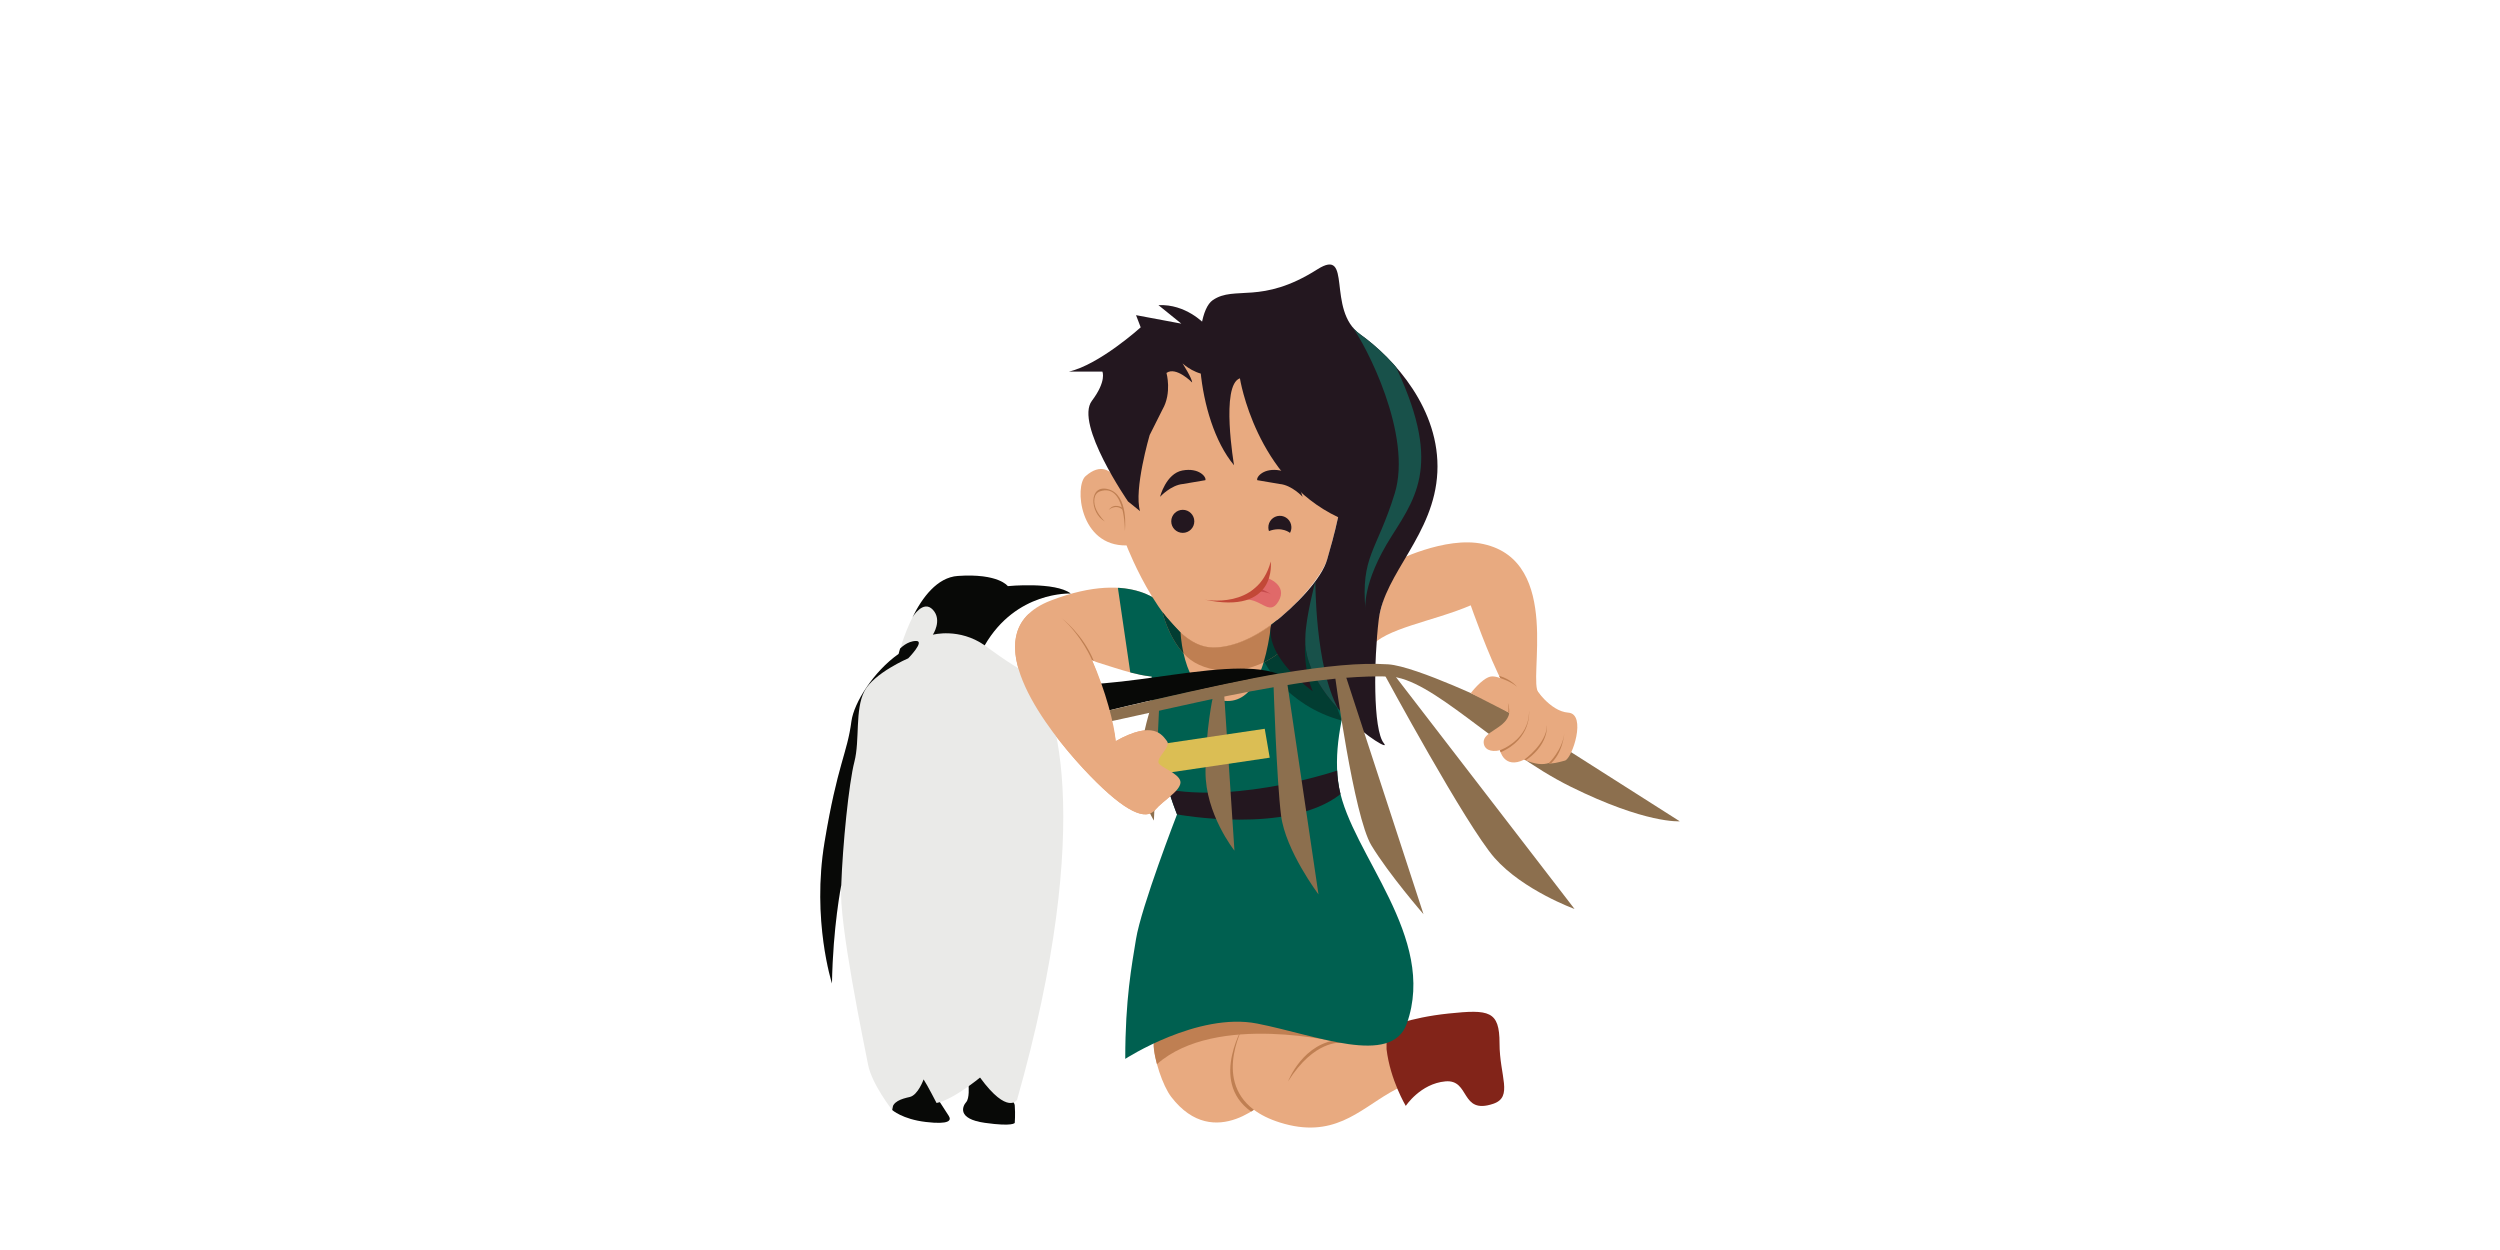 <?xml version="1.0" encoding="utf-8"?>
<!-- Generator: Adobe Illustrator 16.0.0, SVG Export Plug-In . SVG Version: 6.00 Build 0)  -->
<!DOCTYPE svg PUBLIC "-//W3C//DTD SVG 1.1//EN" "http://www.w3.org/Graphics/SVG/1.1/DTD/svg11.dtd">
<svg version="1.1" xmlns="http://www.w3.org/2000/svg" xmlns:xlink="http://www.w3.org/1999/xlink" x="0px" y="0px" width="1200px"
	 height="600px" viewBox="0 0 1200 600" enable-background="new 0 0 1200 600" xml:space="preserve">
<g id="Layer_1">
</g>
<g id="Layer_2">
</g>
<g id="Layer_3">
	<g>
		<path fill="#E8AA80" d="M601.873,532.699c3.183,2.383,7.27,4.469,12.467,6.104c25.44,8.002,37.771-5.643,52.771-14.318
			c15-8.678,34.605-17.012,34.605-17.012v-9.666l-102.188-13.25"/>
		<path fill="#822419" d="M665.547,493.473c0,0,10.563-5,29.897-7s24.334-1.334,24.334,14.334c0,15.666,6.668,25.717-3,29
			c-15.97,5.422-11-11.832-23-10.75c-12,1.084-19,11.779-19,11.779s-7.463-12.408-9.231-27.219"/>
		<path fill="#BF7F52" d="M643.483,500.568c0,0-12.603-1.512-25.204,18.488c0,0,7.204-19,25.204-20"/>
		<path fill="#E8AA80" d="M553.777,500.879c0,7.385,4.328,20.318,8.421,25.645c20.917,27.219,46.485,0.691,46.485,0.691
			l-1.971-48.908"/>
		<g>
			<defs>
				<path id="SVGID_11_" d="M559.535,291.608c0,0-14.364-19.035-55.15-3.352c-40.787,15.684,1.725,66.454,18.903,84.16
					c17.178,17.705,26.708,21.434,31.057,16.463c4.348-4.971,10.841-8.285,12.15-12.427c1.311-4.143-6.975-7.042-9.874-9.527
					s5.811-8.285,3.527-11.185c-2.284-2.9-6.371-10.201-24.625,0c-0.258-4.189-14.996-70.188-35.238-62.043
					c0,0,15.803,20.982,26.646,24.303s22.409,7.762,32.604,6.807"/>
			</defs>
			<use xlink:href="#SVGID_11_"  overflow="visible" fill="#E8AA80"/>
			<clipPath id="SVGID_2_">
				<use xlink:href="#SVGID_11_"  overflow="visible"/>
			</clipPath>
			<polyline clip-path="url(#SVGID_2_)" fill="#006050" points="556.029,326.14 542.588,323.134 536.422,281.057 558.639,286.829 
							"/>
		</g>
		<path fill="#BF7F52" d="M643.483,500.57c0,0-59.704-14.906-88.133,10.219c0,0-1.825-6.34-1.573-9.91
			c0,0,16.857-20.697,36.742-20.447"/>
		<g>
			<defs>
				<path id="SVGID_13_" d="M557.946,291.608c0,0-5.356,17.158-5.356,41.964c0,26.985,12.385,57.329,12.385,57.329
					s-17.195,44.406-19.695,59.906c-2.011,12.467-5.16,28.707-5.16,57.457c0,0,34.806-22.557,63.306-16.957
					c28.5,5.602,64.507,20.719,71.854,0c14.718-41.5-26.5-81.166-32.5-113.166s16.093-75.242,16.093-75.242"/>
			</defs>
			<use xlink:href="#SVGID_13_"  overflow="visible" fill="#006050"/>
			<clipPath id="SVGID_4_">
				<use xlink:href="#SVGID_13_"  overflow="visible"/>
			</clipPath>
			<path clip-path="url(#SVGID_4_)" fill="#23171F" d="M564.975,390.901c0,0,53.474,9.987,78.473-9.721c24.999-19.707,0,0,0,0
				l0.665-12.041c0,0-48.445,17.016-86.197,9.342"/>
		</g>
		<path fill="#E8AA80" d="M566.635,303.099c0,0,1.098,33.385,22.581,33.385c13.603,0,18.592-18.64,20.922-36.508"/>
		<path fill="#BF7F52" d="M601.873,532.699c-20.159-15.096-4.045-42.137-4.045-42.137s-18.125,28.211,2.71,42.986"/>
		<path fill="#BF7F52" d="M610.138,299.976c-8.562,6.207-18.231,10.831-27.693,10.831c-5.656,0-10.865-2.614-15.81-7.209"/>
		<path fill="#E8AA80" d="M540.934,242.407c0,0-5.36-26.58-19.864-13.853c-5.349,4.693-3,33.64,19.665,33.253
			c0,0,18.801,49,41.426,49c25.232,0,52.083-32.359,54.855-42.201c1.831-6.496,4.544-15.537,6.558-26.867l0,0
			c2.462-13.854,3.437-29.455-1.039-42.244c0,0-17.255-41.688-55.755-34.188s-43.5,11.5-45.5,22.5l-7,47.75"/>
		<path fill="#023D32" d="M606.713,317.328c0,0,9.931,21.034,37.275,28.52l0,0c0,0-12.859-39.277-24.987-47.681"/>
		<path fill="#BF7F52" d="M610.158,300.049c-8.562,6.207-18.252,10.758-27.714,10.758c-5.656,0-10.865-2.614-15.81-7.209
			c0,0-5.465-5.179-8.72-9.893l0,0c0,0,3.043,13.391,11.862,21.602s28.334,10,43.634-1.5"/>
		<g>
			<path fill="#080907" d="M464.932,521.395c0,0,0.491,5.779-1.174,7.635c-1.666,1.857-4.665,8.021,8.995,9.938s14.327,0,14.327,0
				s0.333-3.977,0-8.361c-0.335-4.383-18.658-17.377-18.658-17.377"/>
			<path fill="#080907" d="M451.143,529.029c0,0,2.952,4.523,4.284,6.635c1.334,2.111,0.334,4.219-10.993,2.887
				c-11.328-1.332-16.212-5.775-16.212-5.775l1.552-12.883l17.325-6.664"/>
			<path fill="#080907" d="M495.623,325.334c27.826,11.475,91.826-11.859,117.826-1.859c0,0-84.869,16.471-106.987,24.909"/>
			<path fill="#EAEAE8" d="M431.33,314.216c0,0,8.884-36.427,28.43-37.76s23.988,4.886,23.988,4.886s22.657-2.22,30.209,3.554
				c0,0-26.209-1.333-41.313,24.878c0,0,12.505,9.362,19.545,12.882c15.106,7.552,33.761,72.409-3.997,205.233
				c0,0-4.441,7.551-17.769-10.662c0,0-12.881,10.654-20.877,12.213c0,0-4.443-8.658-6.221-11.322c0,0-2.665,7.551-6.663,8.439
				s-8.44,2.221-8.44,6.219c0,0-9.773-12.438-11.55-21.766c-1.776-9.33-14.216-68.412-12.883-85.738c0,0-3.998,19.99-4.441,47.089
				c0,0-9.775-30.395-3.555-67.839c6.219-37.442,10.865-42.454,12.884-57.878C409.851,337.661,419.336,322.656,431.33,314.216z"/>
			<path fill="#080907" d="M403.789,424.928c0,0-3.998,19.992-4.441,47.089c0,0-9.775-30.395-3.555-67.839
				c6.219-37.443,10.865-42.453,12.884-57.878c1.174-8.982,10.659-23.988,22.653-32.429c0,0,0.24-0.991,0.733-2.653l0.094,0.024
				c0,0,3.28-3.58,7.611-3.58s-3.806,8.329-3.806,8.329s-16.496,7.028-21.069,15.852c-4.571,8.822-2.111,23.463-4.777,33.792
				c-2.665,10.328-5.658,39.982-6.327,59.637"/>
			<path fill="#080907" d="M437.992,296.283c4.659-9.415,11.838-19.149,21.768-19.826c19.546-1.333,23.988,4.886,23.988,4.886
				s22.657-2.22,30.209,3.554c0,0-26.209-1.333-41.313,24.878c-12.224-8.551-24.878-5.109-24.878-5.109s4.664-6.997,0-11.994
				c-4.665-4.998-9.768,3.612-9.768,3.612"/>
		</g>
		<path fill="#E8AA80" d="M668.818,269.894c0,0,24.853-12.874,43.235-8.739c38.059,8.371,21.06,65.85,26.508,71.418
			c5.448,5.566-16.873-4.021-16.873-4.021c-7-12.922-15.741-37.994-15.741-37.994l0,0c-17.828,7.676-41.551,11.061-48.168,20.25"/>
		<path fill="#023D32" d="M613.411,313.807c-2.225,1.672-4.538,3.062-6.896,4.193c1.69-5.564,2.815-11.84,3.622-18.024"/>
		<g>
			<defs>
				<path id="SVGID_15_" d="M610.144,299.983c12.447-9.646,24.379-22.527,26.872-31.377c1.466-5.199,3.495-12.028,5.281-20.357
					h-0.002c-39.662-18.721-47.137-66.672-47.137-66.672c-9.384,3.285-2.815,41.758-2.815,41.758l0,0
					c-18.768-22.521-20.804-72.058-10.184-79.293c10.62-7.234,23.163,2.4,50.136-14.734c17.299-10.99,4.15,19.427,20.572,31.156
					c16.422,11.73,38.474,36.127,37.065,66.154c-1.407,30.028-25.437,48.367-28.15,70.848c-2.335,19.343-2.836,52.918,2.497,59.342
					s-41.5-23-37.5-53c0,0-2.167,15,3.333,28c0,0-23.116-16.162-19.975-31.831"/>
			</defs>
			<use xlink:href="#SVGID_15_"  overflow="visible" fill="#23171F"/>
			<clipPath id="SVGID_6_">
				<use xlink:href="#SVGID_15_"  overflow="visible"/>
			</clipPath>
			<path clip-path="url(#SVGID_6_)" fill="#18514A" d="M648.205,155.647c7.574,9.785,29.906,53.334,21.24,81.293
				c-8.666,27.957-16.334,29.867-13.998,56.082c0,0-2.1-12.734,12.664-35.881c13.004-20.389,24.667-37.334-2-89"/>
			<path clip-path="url(#SVGID_6_)" fill="#18514A" d="M626.995,320.206l7.284,17.936l8.021,1.98
				c-11.146-20.354-10.917-61.15-10.917-61.15s-4.651,17.338-4.827,27.012C626.413,313.815,626.995,320.206,626.995,320.206z"/>
		</g>
		<path fill="#8C6F4E" d="M556.388,339.448l-2.522,54.42c0,0-8.705-13.849-6.946-28.611c1.757-14.764,5.435-25.445,5.435-25.445"/>
		<path fill="#8C6F4E" d="M587.616,333.572l4.919,74.735c0,0-14.021-17.582-13.889-38.021c0.133-20.438,3.514-35.598,3.514-35.598"
			/>
		<polyline fill="#DBBE54" points="556.161,371.579 609.461,363.688 607.075,349.807 553.777,357.698 		"/>
		<path fill="#8C6F4E" d="M617.838,327.654l15.035,101.653c0,0-15.836-21.051-17.965-37.891s-3.616-62.684-3.616-62.684"/>
		<path fill="#8C6F4E" d="M645.655,323.554l37.624,115.252c0,0-16.5-19-25-33s-17.518-81.633-17.518-81.633"/>
		<path fill="#8C6F4E" d="M669.392,324.145l86.388,112.162c0,0-24.75-9-38.375-24.5s-52.857-88-52.857-88"/>
		<path fill="#8C6F4E" d="M505.021,350.821c29.878-1.934,109.283-27.566,161.758-26.098c20.492,0.574,51,35,87.162,52.9
			s52.338,16.6,52.338,16.6l-87.446-55.633c0,0-39.054-18.867-52.554-19.715s-29.035,0.686-52.83,4.517
			s-96.887,20.817-108.92,24.909"/>
		<path fill="#E8AA80" d="M493.695,294.72c-20.929,20.134,14.33,61.966,29.593,77.696c17.178,17.705,26.708,21.434,31.057,16.463
			c4.348-4.971,10.841-8.285,12.15-12.427c1.311-4.143-6.975-7.042-9.874-9.527s5.811-8.285,3.527-11.185
			c-2.284-2.9-6.371-10.201-24.625,0c-0.899-14.595-17.866-69.032-35.238-62.043"/>
		<path fill="#23171F" d="M541.447,240.692l5.769,4.645c-3.076-10.284,4.612-36.493,4.612-36.493l6.155-12.274
			c4.615-7.961,1.923-17.559,1.923-17.559c4.614-3.293,12.306,4.579,12.306,4.579c0-2.032-4.613-9.159-4.613-9.159
			s6.967,6.496,14.473,5.258l-4.068-24.338c0,0-8.868-9.538-21.942-8.875l10.972,8.875l-21.74-4.072l2.239,5.844
			c0,0-19.928,18.005-34.541,21.262h16.151c0,0,2.152,4.448-5.059,14.042C515.779,203.473,541.447,240.692,541.447,240.692"/>
		<circle fill="#23171F" cx="567.732" cy="250.245" r="5.534"/>
		<path fill="#23171F" d="M619.189,255.778c0,0-3.785-3.221-10.088-0.874l-0.004-0.001c-0.167-0.494-0.267-1.021-0.287-1.57
			c-0.115-3.055,2.266-5.625,5.321-5.74c3.054-0.115,5.622,2.269,5.737,5.322c0.039,1.037-0.21,2.018-0.675,2.865"/>
		<path fill="#23171F" d="M603.484,230.489c-0.581-1.506,3.096-6.135,11.019-4.658c7.923,1.478,10.752,12.646,10.752,12.646
			s-5.175-5.661-11.063-6.168"/>
		<path fill="#23171F" d="M578.587,230.489c0.581-1.506-3.096-6.135-11.019-4.658c-7.923,1.478-10.752,12.646-10.752,12.646
			s5.175-5.661,11.063-6.168"/>
		<path fill="#BF7F52" d="M538.553,243.599c0,0-3.851-2.39-6.362,1.17c0,0,3.332-3.158,6.862,0.042"/>
		<path fill="#BF7F52" d="M539.938,254.904c0,0,2.104-17.463-8.031-20.101c-9.377-2.438-8.996,11.324-1.562,15.533
			c0,0-2.581-2.359-4.114-5.641c-1.534-3.281-1.498-7.74,1.762-8.846C540.217,231.702,539.938,254.904,539.938,254.904z"/>
		<path fill="#E06969" d="M608.186,277.352c0,0,10.171,3.391,5.492,11.281c-4.678,7.891-8.634-2.646-17.942-0.588"/>
		<path fill="#C54B4C" d="M603.008,283.624c0,0,5.52,0.539,7.409,1.722c0,0-4.619-2.821-5.989-2.849"/>
		<path fill="#C24837" d="M578.109,287.792c0,0,25.637,5.229,31.853-18.267C609.962,269.526,613.268,295.393,578.109,287.792z"/>
		<g>
			<defs>
				<path id="SVGID_17_" d="M724.346,341.022c0.168,0.75,0.107,1.625-0.279,2.642c-2.319,6.075-11.911,7.674-11.911,12.47
					c0,3.471,3.228,5.099,7.84,3.979h-0.011c0,0,1.923,9.29,11.675,4.494c5.161,2.379,8.974,2.577,11.789,1.634l0.041,0.124
					c1.599,0.32,4.157-0.319,7.674-1.277c3.517-0.96,10.552-22.383,1.599-23.021s-16.307-12.399-16.307-12.399h-8.312
					c0,0-8.632-5.857-12.79-4.882c-4.156,0.975-9.405,7.957-9.405,7.957l20.832,10.65"/>
			</defs>
			<use xlink:href="#SVGID_17_"  overflow="visible" fill="#E8AA80"/>
			<clipPath id="SVGID_8_">
				<use xlink:href="#SVGID_17_"  overflow="visible"/>
			</clipPath>
			<path clip-path="url(#SVGID_8_)" fill="#BF7F52" d="M743.448,366.24c0,0,6.414-6.015,7.414-14.181c0,0-0.654,9.872-7.332,15.164"
				/>
			<path clip-path="url(#SVGID_8_)" fill="#BF7F52" d="M731.659,364.606c0,0,10.705-7.549,10.871-16.465
				c0,0,1.166,9.832-11.584,17.75"/>
			<path clip-path="url(#SVGID_8_)" fill="#BF7F52" d="M719.995,360.112c0,0,14.036-4.888,13.953-18.888c0,0,1.5,13.417-13.953,20"
				/>
			<path clip-path="url(#SVGID_8_)" fill="#BF7F52" d="M724.415,342.225c0,0,0.2-2.836-0.633-4.752c0,0,0.666,3.586,0,4.752"/>
		</g>
		<path fill="#BF7F52" d="M524.181,316.848c0,0-4.9-11.723-14.57-20.124l0,0l0,0c0,0,10.249,7.706,15.416,20.54"/>
		<path fill="#BF7F52" d="M720.094,325.461c0,0,5.276,1.664,8.049,4.204l0,0c0,0-2.603-3.521-8.569-5.271"/>
		<path fill="#023D32" d="M568.108,313.622c-7.538-8.233-10.193-19.916-10.193-19.916s-1.668-2.345,0,0
			c1.668,2.344,8.72,9.893,8.72,9.893v-0.499c0,0,0.162,4.937,1.583,11.013"/>
	</g>
</g>
</svg>
